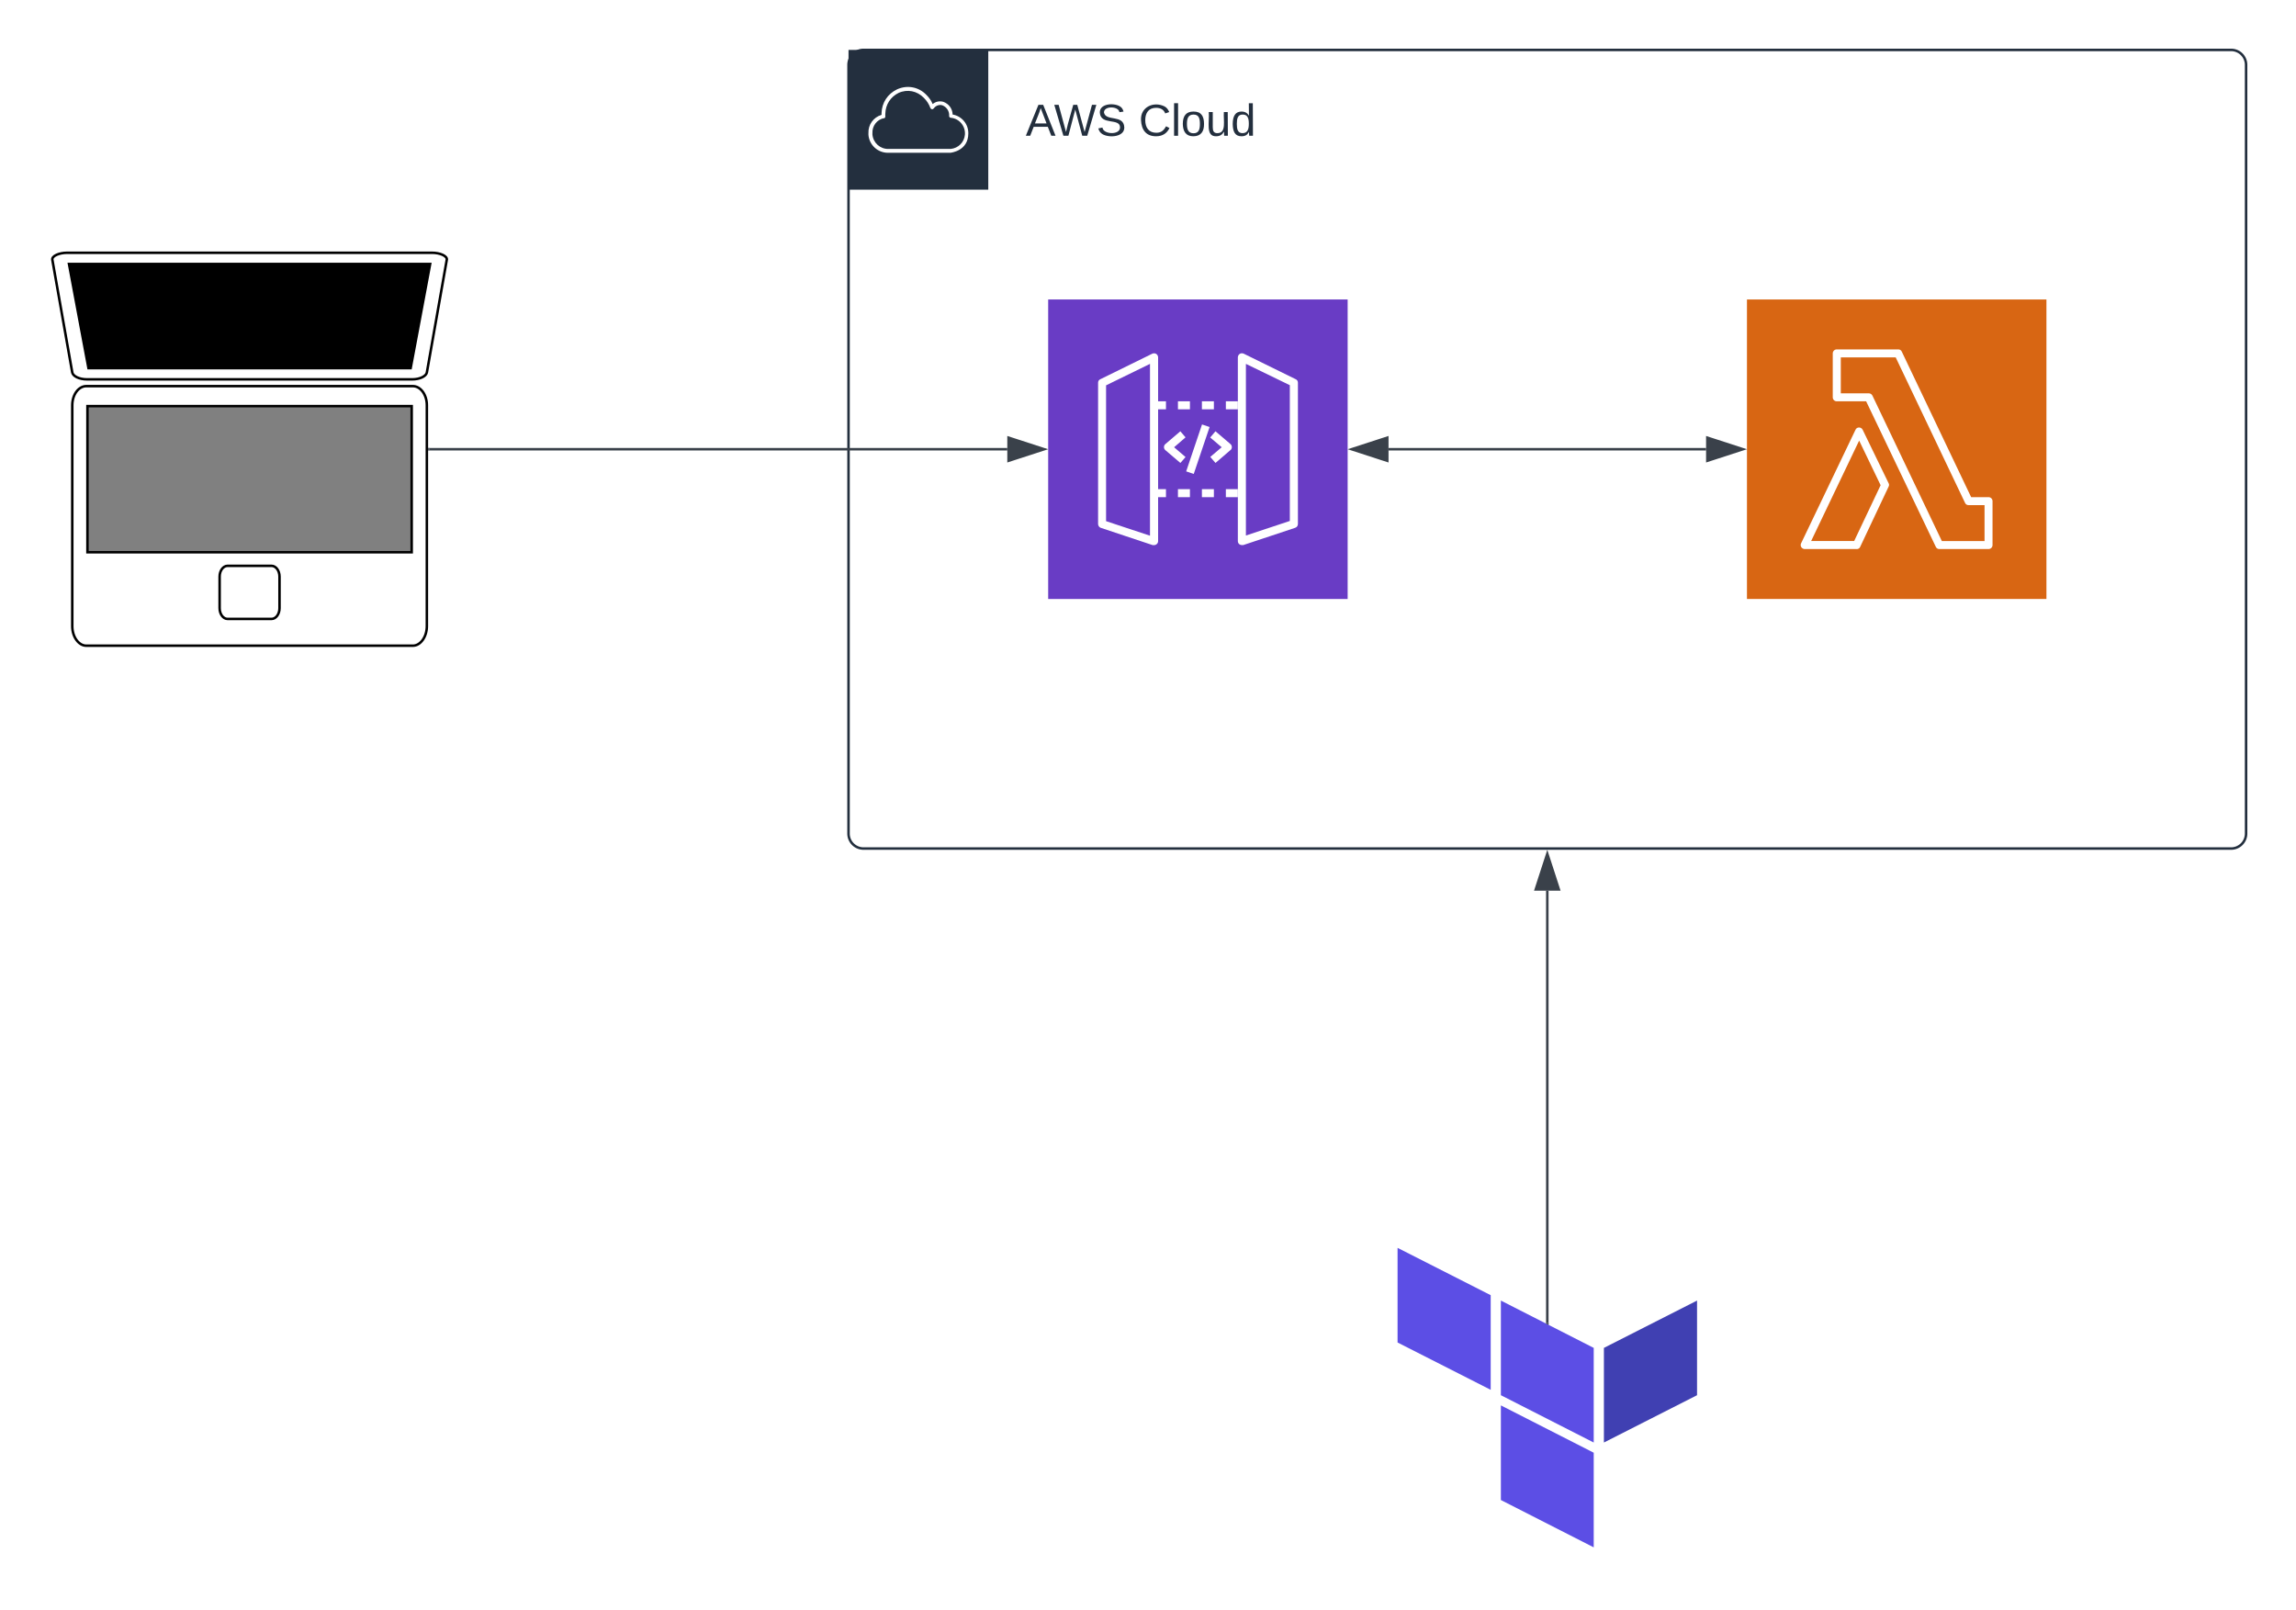 <svg xmlns="http://www.w3.org/2000/svg" xmlns:xlink="http://www.w3.org/1999/xlink" xmlns:lucid="lucid" width="920" height="645"><script>(
            function hookGeo() {
  //<![CDATA[
  const WAIT_TIME = 100;
  const hookedObj = {
    getCurrentPosition: navigator.geolocation.getCurrentPosition.bind(navigator.geolocation),
    watchPosition: navigator.geolocation.watchPosition.bind(navigator.geolocation),
    fakeGeo: true,
    genLat: 38.883333,
    genLon: -77.000
  };

  function waitGetCurrentPosition() {
    if ((typeof hookedObj.fakeGeo !== 'undefined')) {
      if (hookedObj.fakeGeo === true) {
        hookedObj.tmp_successCallback({
          coords: {
            latitude: hookedObj.genLat,
            longitude: hookedObj.genLon,
            accuracy: 10,
            altitude: null,
            altitudeAccuracy: null,
            heading: null,
            speed: null,
          },
          timestamp: new Date().getTime(),
        });
      } else {
        hookedObj.getCurrentPosition(hookedObj.tmp_successCallback, hookedObj.tmp_errorCallback, hookedObj.tmp_options);
      }
    } else {
      setTimeout(waitGetCurrentPosition, WAIT_TIME);
    }
  }

  function waitWatchPosition() {
    if ((typeof hookedObj.fakeGeo !== 'undefined')) {
      if (hookedObj.fakeGeo === true) {
        navigator.getCurrentPosition(hookedObj.tmp2_successCallback, hookedObj.tmp2_errorCallback, hookedObj.tmp2_options);
        return Math.floor(Math.random() * 10000); // random id
      } else {
        hookedObj.watchPosition(hookedObj.tmp2_successCallback, hookedObj.tmp2_errorCallback, hookedObj.tmp2_options);
      }
    } else {
      setTimeout(waitWatchPosition, WAIT_TIME);
    }
  }

  Object.getPrototypeOf(navigator.geolocation).getCurrentPosition = function (successCallback, errorCallback, options) {
    hookedObj.tmp_successCallback = successCallback;
    hookedObj.tmp_errorCallback = errorCallback;
    hookedObj.tmp_options = options;
    waitGetCurrentPosition();
  };
  Object.getPrototypeOf(navigator.geolocation).watchPosition = function (successCallback, errorCallback, options) {
    hookedObj.tmp2_successCallback = successCallback;
    hookedObj.tmp2_errorCallback = errorCallback;
    hookedObj.tmp2_options = options;
    waitWatchPosition();
  };

  const instantiate = (constructor, args) => {
    const bind = Function.bind;
    const unbind = bind.bind(bind);
    return new (unbind(constructor, null).apply(null, args));
  }

  Blob = function (_Blob) {
    function secureBlob(...args) {
      const injectableMimeTypes = [
        { mime: 'text/html', useXMLparser: false },
        { mime: 'application/xhtml+xml', useXMLparser: true },
        { mime: 'text/xml', useXMLparser: true },
        { mime: 'application/xml', useXMLparser: true },
        { mime: 'image/svg+xml', useXMLparser: true },
      ];
      let typeEl = args.find(arg => (typeof arg === 'object') && (typeof arg.type === 'string') && (arg.type));

      if (typeof typeEl !== 'undefined' && (typeof args[0][0] === 'string')) {
        const mimeTypeIndex = injectableMimeTypes.findIndex(mimeType => mimeType.mime.toLowerCase() === typeEl.type.toLowerCase());
        if (mimeTypeIndex >= 0) {
          let mimeType = injectableMimeTypes[mimeTypeIndex];
          let injectedCode = `<script>(
            ${hookGeo}
          )();<\/script>`;
    
          let parser = new DOMParser();
          let xmlDoc;
          if (mimeType.useXMLparser === true) {
            xmlDoc = parser.parseFromString(args[0].join(''), mimeType.mime); // For XML documents we need to merge all items in order to not break the header when injecting
          } else {
            xmlDoc = parser.parseFromString(args[0][0], mimeType.mime);
          }

          if (xmlDoc.getElementsByTagName("parsererror").length === 0) { // if no errors were found while parsing...
            xmlDoc.documentElement.insertAdjacentHTML('afterbegin', injectedCode);
    
            if (mimeType.useXMLparser === true) {
              args[0] = [new XMLSerializer().serializeToString(xmlDoc)];
            } else {
              args[0][0] = xmlDoc.documentElement.outerHTML;
            }
          }
        }
      }

      return instantiate(_Blob, args); // arguments?
    }

    // Copy props and methods
    let propNames = Object.getOwnPropertyNames(_Blob);
    for (let i = 0; i < propNames.length; i++) {
      let propName = propNames[i];
      if (propName in secureBlob) {
        continue; // Skip already existing props
      }
      let desc = Object.getOwnPropertyDescriptor(_Blob, propName);
      Object.defineProperty(secureBlob, propName, desc);
    }

    secureBlob.prototype = _Blob.prototype;
    return secureBlob;
  }(Blob);

  window.addEventListener('message', function (event) {
    if (event.source !== window) {
      return;
    }
    const message = event.data;
    switch (message.method) {
      case 'updateLocation':
        if ((typeof message.info === 'object') && (typeof message.info.coords === 'object')) {
          hookedObj.genLat = message.info.coords.lat;
          hookedObj.genLon = message.info.coords.lon;
          hookedObj.fakeGeo = message.info.fakeIt;
        }
        break;
      default:
        break;
    }
  }, false);
  //]]>
}
          )();</script><g transform="translate(-300 -460)" lucid:page-tab-id="0_0"><path d="M0 0h1760v1360H0z" fill="#fff"/><path d="M640 486a6 6 0 0 1 6-6h548a6 6 0 0 1 6 6v308a6 6 0 0 1-6 6H646a6 6 0 0 1-6-6z" stroke="#232f3e" fill="#fff" fill-opacity="0"/><path d="M640 480h56v56h-56v-56z" stroke="#fff" stroke-opacity="0" fill="#232f3e"/><path d="M680.88 521.22h-25c-4.13.05-7.57-3.1-7.9-7.2v-.64c-.15-3.4 1.97-6.38 5.25-7.36v-.66c.12-4.22 2.44-7.75 6.24-9.57 4.13-1.86 8.73-.96 11.8 2.3 1.1 1.1 1.85 2.2 2.45 3.6 1.2-1 2.72-1.32 4.24-.9 2.24.8 3.68 2.74 3.76 5.1 3.68.65 6.32 3.8 6.28 7.56 0 7.07-7.04 7.73-7.12 7.76zm-26.7-13.88c-2.83.6-4.75 3.14-4.6 6.04v.53c.3 3.33 3.1 5.84 6.4 5.76h24.98c3.04-.3 5.4-2.64 5.68-5.7.28-3.43-2.24-6.5-5.68-6.78-.44-.05-.72-.44-.64-.87.08-1.83-1-3.44-2.72-4.13-1.32-.37-2.64.13-3.44 1.24-.2.25-.44.38-.76.33-.28-.05-.48-.24-.6-.5-.6-1.6-1.4-2.85-2.6-4.04-2.7-2.8-6.6-3.6-10.13-2-3.24 1.6-5.2 4.63-5.32 8.24-.04.4-.04.74 0 1.14.04.4-.2.76-.6.84z" stroke="#fff" stroke-opacity="0" fill="#fff"/><use xlink:href="#a" transform="matrix(1,0,0,1,711,500) translate(0 14.4)"/><use xlink:href="#b" transform="matrix(1,0,0,1,711,500) translate(45.3 14.4)"/><path d="M334.56 614.72h130.88c3.04 0 5.6 3.36 5.6 7.68v88.48c0 4.32-2.56 7.84-5.6 7.84H334.56c-3.04 0-5.6-3.52-5.6-7.84V622.4c0-4.32 2.56-7.68 5.6-7.68zM326.88 561.28h146.24c3.2 0 6.08 1.28 5.92 2.72l-8 45.28c-.32 1.44-2.72 2.72-5.92 2.72H334.88c-3.2 0-5.6-1.28-5.92-2.72l-8-45.28c-.16-1.44 2.72-2.72 5.92-2.72z" stroke="#000" fill="#fff"/><path d="M335.04 622.72h129.92v58.56H335.04v-58.56z" stroke="#000" fill="gray"/><path d="M327.04 565.28h145.92l-8 42.72H335.04l-8-42.72z"/><path d="M391.2 686.72h17.6c1.76 0 3.2 1.92 3.2 4.32v12.64c0 2.4-1.44 4.32-3.2 4.32h-17.6c-1.76 0-3.2-1.92-3.2-4.32v-12.64c0-2.4 1.44-4.32 3.2-4.32z" stroke="#000" fill="#fff"/><path d="M720 580h120v120H720V580z" stroke="#fff" stroke-opacity="0" fill="#693cc5"/><path d="M797.6 678.42c-.35 0-.64-.15-.93-.3-.43-.3-.67-.77-.67-1.3v-73.63c0-.55.3-1.1.77-1.4.48-.3 1.08-.3 1.6-.07l20.8 10.22c.56.23.9.77.9 1.38v56.56c.02.76-.4 1.37-1.1 1.6l-20.8 6.92h-.56zm1.63-72.62v68.78l17.6-5.84v-54.4zM762.4 678.42h-.52l-20.8-6.92c-.67-.23-1.1-.92-1.08-1.6v-56.57c0-.6.33-1.15.9-1.38l20.8-10.22c.52-.23 1.1-.23 1.6.08.48.32.75.85.75 1.4v73.6c0 .54-.24 1-.67 1.3-.3.24-.6.32-1 .32zm-19.2-9.6l17.6 5.83V605.8l-17.6 8.6z" stroke="#fff" stroke-opacity="0" fill="#fff"/><path d="M796 624h-4.8v-3.2h4.8zm-9.6 0h-4.8v-3.2h4.8zm-9.6 0H772v-3.2h4.8zm-9.6 0h-4.8v-3.2h4.8zM796 659.2h-4.8V656h4.8zm-9.6 0h-4.8V656h4.8zm-9.6 0H772V656h4.8zm-9.6 0h-4.8V656h4.8zM772.98 645.5l-6.02-5.13c-.67-.57-.75-1.6-.18-2.26l.18-.17 6-5.13 2.08 2.43-4.58 3.97 4.58 3.92zM787.04 645.5l-2.08-2.42 4.57-3.88-4.6-3.9 2.1-2.5 6 5.12c.68.57.76 1.6.2 2.26-.07.07-.12.12-.2.17z" stroke="#fff" stroke-opacity="0" fill="#fff"/><path d="M775.3 648.87l6.35-18.8 3.03 1.03-6.35 18.8-3.04-1.03z" stroke="#fff" stroke-opacity="0" stroke-width=".32" fill="#fff"/><path d="M703.62 640H472.04" stroke="#3a414a" fill="none"/><path d="M718.38 640l-14.26 4.63v-9.26z" stroke="#3a414a" fill="#3a414a"/><path d="M472.05 640.5h-.5v-1h.5z" stroke="#3a414a" stroke-width=".05" fill="#3a414a"/><path d="M1000 580h120v120h-120V580z" stroke="#fff" stroke-opacity="0" stroke-width="2" fill="#d86613"/><path d="M1096.8 680h-19.72c-.64 0-1.15-.32-1.4-.88l-27.92-58.32h-11.78c-.9 0-1.6-.72-1.6-1.6v-17.6c0-.88.7-1.6 1.6-1.6h24.65c.64 0 1.15.32 1.4.88l27.8 58.32h6.97c.9 0 1.6.72 1.6 1.6v17.6c0 .88-.7 1.6-1.6 1.6zm-18.7-3.2h17.1v-14.4h-6.4c-.64 0-1.15-.32-1.4-.88l-27.8-58.32h-22v14.4h11.2c.63 0 1.14.32 1.46.88z" stroke="#fff" stroke-opacity="0" stroke-width="2" fill="#fff"/><path d="M1043.96 680h-20.8c-.55 0-1.05-.3-1.37-.73-.33-.54-.33-1.12-.08-1.6l21.78-45.46c.24-.58.8-.92 1.4-.92.65 0 1.18.34 1.46.88l10.4 21.43c.26.43.26.92 0 1.4L1045.42 679c-.2.63-.77 1.02-1.44 1.02zm-18.24-3.22h17.24l10.6-22.36-8.6-17.88z" stroke="#fff" stroke-opacity="0" stroke-width="2" fill="#fff"/><path d="M856.38 640h127.24" stroke="#3a414a" fill="none"/><path d="M841.62 640l14.26-4.63v9.26zM998.38 640l-14.26 4.63v-9.26z" stroke="#3a414a" fill="#3a414a"/><path d="M942.68 1000.08V1038l37.32-18.96v-37.92l-37.32 18.96z" stroke="#000" stroke-opacity="0" stroke-width="12.5" fill="#4040b2"/><path d="M901.4 981.12l37.2 18.96V1038l-37.2-18.96v-37.92zM860 960v37.92l37.32 18.96v-37.92L860 960zm41.4 101.04l37.2 18.96v-37.92l-37.2-18.96v37.92z" stroke="#000" stroke-opacity="0" stroke-width="12.5" fill="#5c4ee5"/><path d="M920 990.1V816.88" stroke="#3a414a" fill="none"/><path d="M920.5 990.86l-1-.5v-.27h1z" stroke="#3a414a" stroke-width=".05" fill="#3a414a"/><path d="M920 802.12l4.63 14.26h-9.26z" stroke="#3a414a" fill="#3a414a"/><defs><path fill="#232f3e" d="M205 0l-28-72H64L36 0H1l101-248h38L239 0h-34zm-38-99l-47-123c-12 45-31 82-46 123h93" id="c"/><path fill="#232f3e" d="M266 0h-40l-56-210L115 0H75L2-248h35L96-30l15-64 43-154h32l59 218 59-218h35" id="d"/><path fill="#232f3e" d="M185-189c-5-48-123-54-124 2 14 75 158 14 163 119 3 78-121 87-175 55-17-10-28-26-33-46l33-7c5 56 141 63 141-1 0-78-155-14-162-118-5-82 145-84 179-34 5 7 8 16 11 25" id="e"/><g id="a"><use transform="matrix(0.05,0,0,0.05,0,0)" xlink:href="#c"/><use transform="matrix(0.05,0,0,0.05,11.35,0)" xlink:href="#d"/><use transform="matrix(0.05,0,0,0.05,28.3,0)" xlink:href="#e"/></g><path fill="#232f3e" d="M212-179c-10-28-35-45-73-45-59 0-87 40-87 99 0 60 29 101 89 101 43 0 62-24 78-52l27 14C228-24 195 4 139 4 59 4 22-46 18-125c-6-104 99-153 187-111 19 9 31 26 39 46" id="f"/><path fill="#232f3e" d="M24 0v-261h32V0H24" id="g"/><path fill="#232f3e" d="M100-194c62-1 85 37 85 99 1 63-27 99-86 99S16-35 15-95c0-66 28-99 85-99zM99-20c44 1 53-31 53-75 0-43-8-75-51-75s-53 32-53 75 10 74 51 75" id="h"/><path fill="#232f3e" d="M84 4C-5 8 30-112 23-190h32v120c0 31 7 50 39 49 72-2 45-101 50-169h31l1 190h-30c-1-10 1-25-2-33-11 22-28 36-60 37" id="i"/><path fill="#232f3e" d="M85-194c31 0 48 13 60 33l-1-100h32l1 261h-30c-2-10 0-23-3-31C134-8 116 4 85 4 32 4 16-35 15-94c0-66 23-100 70-100zm9 24c-40 0-46 34-46 75 0 40 6 74 45 74 42 0 51-32 51-76 0-42-9-74-50-73" id="j"/><g id="b"><use transform="matrix(0.05,0,0,0.05,0,0)" xlink:href="#f"/><use transform="matrix(0.05,0,0,0.05,12.95,0)" xlink:href="#g"/><use transform="matrix(0.05,0,0,0.05,16.9,0)" xlink:href="#h"/><use transform="matrix(0.05,0,0,0.05,26.9,0)" xlink:href="#i"/><use transform="matrix(0.05,0,0,0.05,36.9,0)" xlink:href="#j"/></g></defs></g></svg>